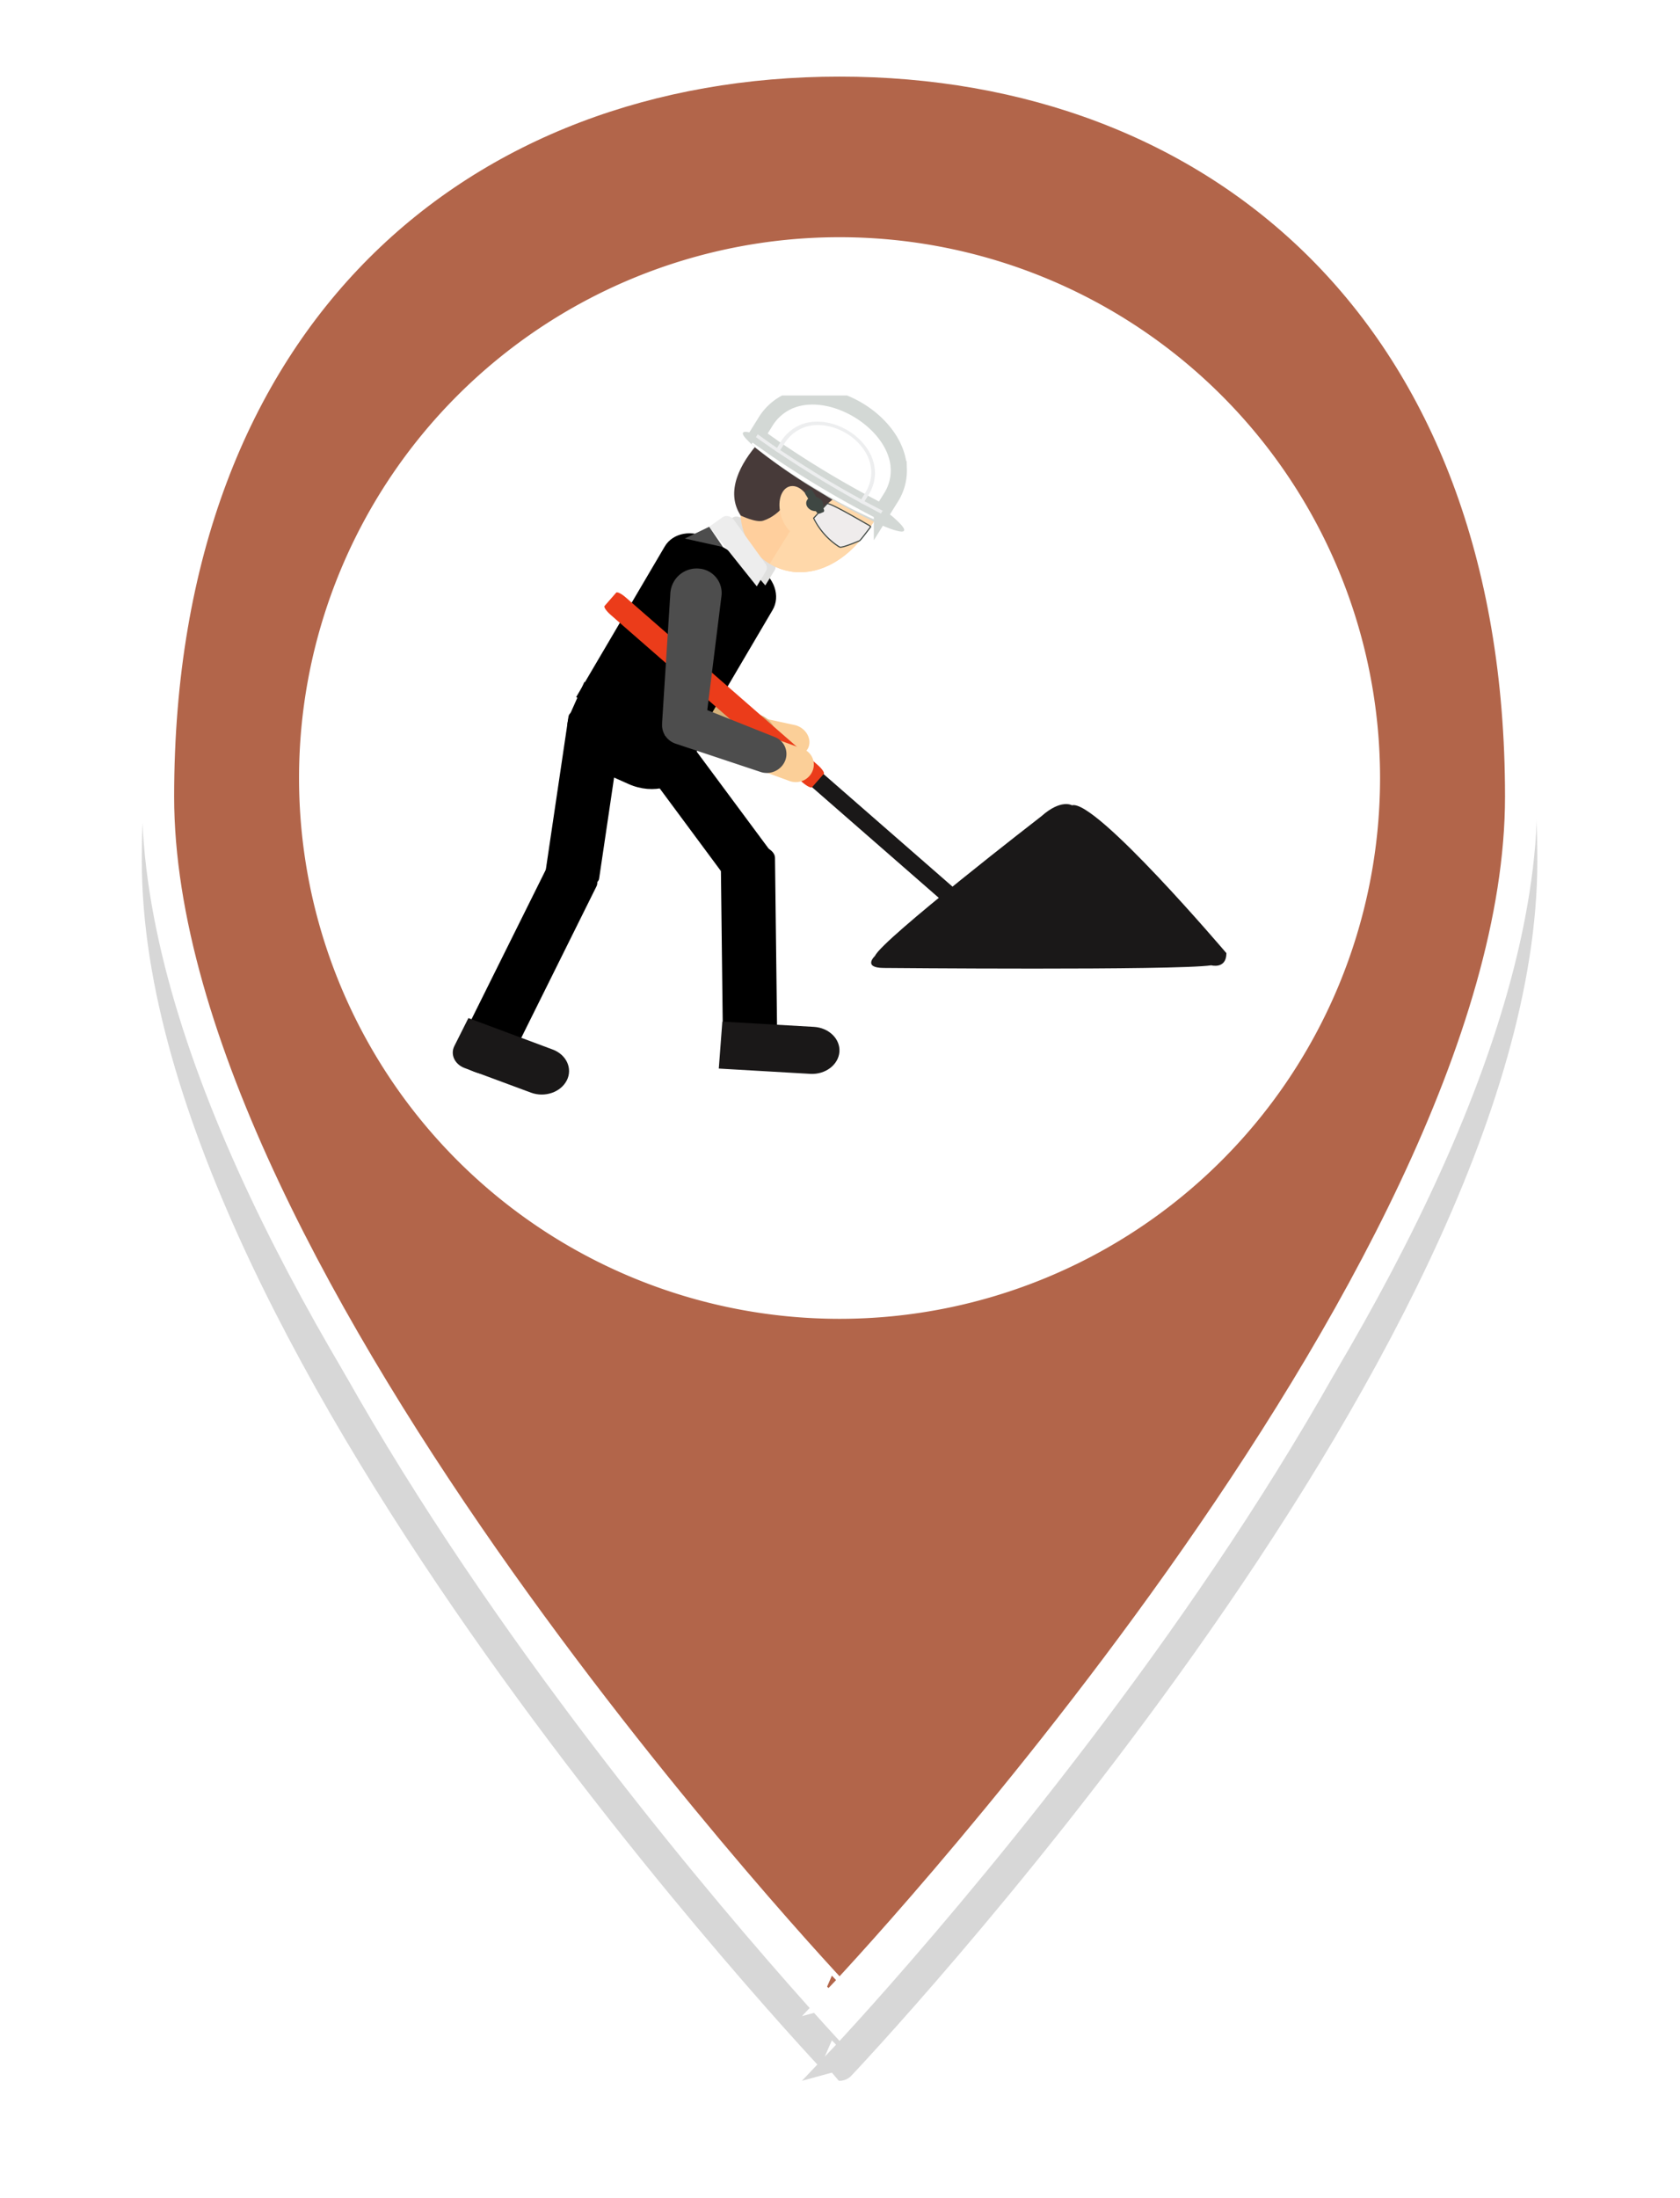 <svg width="26" height="34" xmlns="http://www.w3.org/2000/svg">
  <defs>
    <clipPath id="b">
      <path d="M7.007 16.93V6.117H18.98V16.93z" />
    </clipPath>
    <filter id="a" width="45.1" height="55" x="-9.56" y="-11.07" filterUnits="userSpaceOnUse">
      <feOffset dy="1" result="FeOffset3835Out" in="SourceGraphic" />
      <feGaussianBlur stdDeviation="0.8 0.8" result="FeGaussianBlur3836Out" in="FeOffset3835Out" />
    </filter>
  </defs>
  <g filter="url(#a)">
    <path d="M23.542 12.322c0 7.504-10.549 18.613-10.549 18.613S2.445 19.825 2.445 12.322C2.445 4.818 7.167.935 12.993.935s10.549 3.883 10.549 11.387" fill="none" stroke="#000" stroke-opacity=".16" stroke-width=".5" />
  </g>
  <path d="M23.542 12.322c0 7.504-10.549 18.613-10.549 18.613S2.445 19.825 2.445 12.322C2.445 4.818 7.167.935 12.993.935s10.549 3.883 10.549 11.387" fill="#b2654a" />
  <path d="M23.542 12.322c0 7.504-10.549 18.613-10.549 18.613S2.445 19.825 2.445 12.322C2.445 4.818 7.167.935 12.993.935s10.549 3.883 10.549 11.387" fill="none" stroke="#fff" stroke-miterlimit="20" stroke-width=".5" />
  <g>
    <path d="M12.993 3.669a8.365 8.365 0 0 0 0 16.73 8.365 8.365 0 1 0 0-16.73" fill="#fff" />
    <g>
      <g clip-path="url(#b)">
        <path d="M10.524 11.288c.03.02.065.035.101.043l1.623.35c.14.03.265-.05.278-.179.013-.129-.09-.258-.23-.288l-1.412-.306-.164-1.692a.293.293 0 0 0-.277-.25c-.14-.007-.245.094-.231.228l.183 1.892a.28.28 0 0 0 .129.202" fill="#fbcf98" />
      </g>
      <g clip-path="url(#b)">
        <path d="M10.585 11.286a.368.368 0 0 0 .122.067l.915.294c.173.055.343-.033.38-.196.036-.164-.075-.341-.248-.396l-.655-.21.036-1.419a.363.363 0 0 0-.312-.353c-.176-.025-.322.094-.327.265l-.043 1.675a.349.349 0 0 0 .132.273" fill="#d6b27a" />
      </g>
      <g clip-path="url(#b)">
        <path d="m10.692 9.051.194 1.01a.327.327 0 0 0 .329.253c.137-.005.233-.104.233-.229v-1c-.001-.196-.171-.377-.381-.404-.211-.028-.38.11-.382.306.001.02.004.044.007.064" fill="#1c2a39" />
      </g>
      <g clip-path="url(#b)">
        <path d="m10.586 11.764-1.669-.982 1.371-2.33c.125-.212.427-.267.675-.122l.773.455c.248.146.346.437.221.65z" />
      </g>
      <g clip-path="url(#b)">
        <path d="M11.685 13.514c.195-.108.304-.262.243-.344l-1.524-2.054c-.062-.082-.268-.063-.464.045-.195.107-.305.26-.243.342l1.523 2.055c.063.082.27.062.465-.044" />
      </g>
      <g clip-path="url(#b)">
        <path d="M11.613 16.547c.232-.001.418-.102.418-.225l-.037-3.054c-.002-.122-.19-.22-.422-.217-.232.002-.419.102-.417.224l.036 3.055c.002.123.19.22.422.217" />
      </g>
      <g clip-path="url(#b)">
        <path d="M8.83 13.72c.23.025.428-.032.442-.129l.358-2.417c.014-.097-.16-.196-.39-.22-.23-.026-.427.032-.442.129L8.44 13.5c-.014.097.161.196.39.22" />
      </g>
      <g clip-path="url(#b)">
        <path d="M7.348 16.58c.213.078.43.052.487-.06l1.396-2.81c.056-.112-.072-.266-.285-.345-.212-.078-.43-.05-.486.061l-1.397 2.81c-.055.112.072.267.285.344" />
      </g>
      <g clip-path="url(#b)">
        <path d="M12.991 16.27c-.016.2-.217.353-.45.34l-1.417-.082.055-.726 1.417.081c.234.014.41.188.395.387" fill="#1a1818" />
      </g>
      <g clip-path="url(#b)">
        <path d="M8.772 16.71c-.093.185-.342.27-.556.19l-1.028-.381c-.152-.058-.222-.21-.156-.34l.217-.432 1.303.486c.214.079.313.293.22.478" fill="#1a1818" />
      </g>
      <g clip-path="url(#b)">
        <path d="m9.728 12.127-.466-.208c-.383-.17-.578-.564-.438-.877l.22-.494 1.85.825-.22.494c-.14.313-.564.43-.946.26" />
      </g>
      <g clip-path="url(#b)">
        <path d="m11.844 9.055-.678-.789c-.041-.046-.037-.11.01-.143l.16-.114a.11.11 0 0 1 .088-.016.132.132 0 0 1 .081.053l.477.664c.024.034.028.076.008.108z" fill="#e0e0df" />
      </g>
      <g clip-path="url(#b)">
        <path d="M12.82 8.749c-.02.009-.04.016-.058.025a1.212 1.212 0 0 1-.117.04c-.018.005-.035.01-.052.013l-.03.006-.048.008-.045.005a.511.511 0 0 1-.06.004c-.011.002-.024 0-.039 0-.025 0-.05 0-.075-.003a.89.89 0 0 1-.258-.064c-.014-.006-.027-.01-.04-.017a1.117 1.117 0 0 1-.086-.046l-.01-.005c-.5-.305-.611-.978-.158-1.704.005-.008.01-.018.016-.025.013-.022.026-.042.041-.063.02-.033.042-.065.064-.094l.01-.016c.006-.007.012-.014.015-.02a.174.174 0 0 1 .015-.02l.004-.005c.489-.661.904-.643 1.412-.333l.007.005.004.003.054.034.063.043.033.024a.278.278 0 0 1 .031.023.36.36 0 0 1 .033.028.043.043 0 0 1 .015.013.931.931 0 0 1 .117.115l.025.03c.01.016.021.029.032.044a.763.763 0 0 1 .04.07l.016.032.017.041a.363.363 0 0 1 .026.09.707.707 0 0 1 .014.214.939.939 0 0 1-.034.198 1.984 1.984 0 0 1-.159.393l-.003.006-.012.022-.011.022-.01.017-.011.02-.045.077h.001l-.02.033c-.006.011-.012.022-.019.031-.004.009-.01.017-.016.026-.2.322-.44.542-.69.66" fill="#ffcf9d" />
      </g>
      <g clip-path="url(#b)">
        <path d="m13.332 6.442-1.42 2.279c.5.294 1.149.09 1.598-.631.56-.9.38-1.303-.178-1.648" fill="#ffd8aa" />
      </g>
      <g clip-path="url(#b)">
        <path d="M11.81 8.054c-.109.035-.347-.08-.347-.08-.242-.369-.008-.806.28-1.129.287-.323 1.54.553 1.54.553l-.61.504-.441-.23s-.13.287-.421.382" fill="#473a39" />
      </g>
      <g clip-path="url(#b)">
        <path d="M12.584 7.904c-.036-.214-.18-.387-.32-.386-.143 0-.229.174-.193.387.036.214.18.387.32.386.142 0 .228-.173.193-.387" fill="#ffd8aa" />
      </g>
      <g clip-path="url(#b)">
        <path d="m11.712 9.069-.736-.921.206-.148a.115.115 0 0 1 .091-.015.143.143 0 0 1 .083.054l.49.68c.026.035.03.078.01.11z" fill="#ededed" />
      </g>
      <g clip-path="url(#b)">
        <path d="M13.894 8.213a.954.954 0 0 1-.144-.046c-.026-.01-.054-.02-.085-.035a8.39 8.39 0 0 1-.996-.533l-.013-.007a8.874 8.874 0 0 1-.941-.647 1.473 1.473 0 0 1-.167-.157c-.042-.045-.06-.079-.048-.096.018-.027.104-.01.238.042l.068.027.029.01c.247.109.608.3.997.538l.007.005.006.003a8.6 8.6 0 0 1 .947.656c.02.015.037.03.052.044.108.097.164.164.146.192-.01.017-.043.017-.096.004" fill="#d3d8d5" />
      </g>
      <g clip-path="url(#b)">
        <path d="M13.567 8.05c-.024-.01-.05-.02-.077-.033h-.002a7.817 7.817 0 0 1-.915-.49l-.012-.006a8.136 8.136 0 0 1-.864-.596 1.117 1.117 0 0 1-.066-.055l.046-.072.022-.036.014-.022.005-.009.007-.013.121-.194a.791.791 0 0 1 .387-.33l.056-.019c.026-.007.052-.015.077-.02a.606.606 0 0 1 .126-.018c.112-.01.228 0 .344.025.027.007.053.013.078.021l.074.022c.014.006.03.01.044.017l.038.014.067.03c.053.024.104.052.155.082l.033.022.034.022c.002 0 .004.003.006.005h.003l.019.015c.01.006.02.013.027.02a.619.619 0 0 1 .02.014l.029.024.035.027.048.045c.005.005.013.01.017.015a.42.42 0 0 1 .038.04l.009.008a.835.835 0 0 1 .037.041l.004.006c.01.01.018.02.026.03a.42.42 0 0 1 .018.023c.003.003.007.007.008.01a.776.776 0 0 1 .039.054c.01.013.017.027.026.04l.022.038.012.022.02.04a.393.393 0 0 1 .017.037l.012.027c0 .003.001.007.003.01L13.86 7c.002.004.003.009.006.013.003.012.007.02.009.031a.303.303 0 0 1 .01.037l.001.007c.001.002.003.003.002.004l.006.03v.003a.026.026 0 0 1 .003.008c0 .007.002.013.003.02l.001.008.001.01c.002.01.004.018.004.028v.007a.664.664 0 0 0 .004.041v.011c.002.015.001.03 0 .045v.006l-.002.031v.005l-.003.016-.001.012a1.274 1.274 0 0 1-.005.04l-.007.028c0 .007-.002.012-.004.02a.034.034 0 0 1-.004.011c-.002.011-.006.022-.01.033-.001.01-.005.019-.008.03a.517.517 0 0 1-.02.048l-.013.03-.015.03-.035.061-.122.195-.007.011-.007.01-.012.023-.023.033z" fill="#fff" />
      </g>
      <g clip-path="url(#b)">
        <path d="m13.783 7.705-.135.216a15.586 15.586 0 0 1-1.68-1l-.018-.014-.238-.167.134-.215a.809.809 0 0 1 .387-.33l.056-.02c.64-.203 1.54.355 1.617 1.015l.004.065a.78.78 0 0 1-.127.45" fill="#fff" />
      </g>
      <g clip-path="url(#b)">
        <path d="m13.783 7.705-.135.216a15.586 15.586 0 0 1-1.68-1l-.018-.014-.238-.167.134-.215a.809.809 0 0 1 .387-.33l.056-.02c.64-.203 1.54.355 1.617 1.015l.004.065a.78.78 0 0 1-.127.45z" fill="none" stroke="#d3d8d5" stroke-miterlimit="20" stroke-width=".25" />
      </g>
      <g clip-path="url(#b)">
        <path d="m13.647 7.921.007-.01.007-.011-.002-.001-.052-.027-.028-.015a9.504 9.504 0 0 1-.199-.104l-.052-.03a16.904 16.904 0 0 1-.645-.371c-.002-.002-.003-.004-.005-.004a18.172 18.172 0 0 1-.653-.42 10.377 10.377 0 0 1-.297-.21c-.002.002-.002.002-.003 0l-.007.013-.006.01-.013.021c.024.016.049.034.072.052l.088.06a5.497 5.497 0 0 0 .19.13 16.153 16.153 0 0 0 1.305.791l.11.058.09.049c.026.013.054.027.08.042z" fill="#edeeef" />
      </g>
      <g clip-path="url(#b)">
        <path d="m13.38 7.753.057-.091a.664.664 0 0 0 .105-.34l-.002-.047a.685.685 0 0 0-.121-.338c-.223-.33-.676-.499-1.01-.374a.655.655 0 0 0-.328.275l-.056.09L12 6.97a.46.46 0 0 0 .05.034l.026-.044.058-.091a.616.616 0 0 1 .306-.257c.308-.114.726.042.932.348a.621.621 0 0 1 .112.355.616.616 0 0 1-.098.317l-.057.091-.028.043.055.03z" fill="#edeeef" />
      </g>
      <g clip-path="url(#b)">
        <path d="m10.598 8.33.377-.182.214.313z" fill="#4d4d4d" />
      </g>
      <g clip-path="url(#b)">
        <path d="M12.735 7.77c.023.062-.015.122-.085.134-.07.013-.144-.026-.167-.086-.022-.06.015-.121.085-.134.069-.012.144.026.167.087" fill="#3f4743" />
      </g>
      <g clip-path="url(#b)">
        <path d="M13.006 8.464c-.008 0-.01-.002-.012-.002a.714.714 0 0 1-.03-.018l-.043-.031-.021-.017c-.19-.15-.3-.353-.31-.385l.211-.222c.059 0 .358.17.612.316.031.018.059.033.06.043a2.25 2.25 0 0 1-.17.215c-.004.001-.23.1-.297.1" fill="#efecec" />
      </g>
      <g clip-path="url(#b)">
        <path d="M12.805 7.798c.056.002.371.18.604.315l.01.005c.014.009.039.022.045.03-.046.06-.147.195-.165.208h-.001c-.063.027-.238.099-.292.099h-.007l-.006-.005a.259.259 0 0 1-.025-.015l-.008-.006-.005-.003-.003-.002-.005-.003-.007-.006-.003-.002a.1.1 0 0 0-.01-.007l-.011-.009-.005-.004-.006-.004a1.12 1.12 0 0 1-.303-.372zm-.001-.017c-.004 0-.007 0-.01.002l-.212.23a1.103 1.103 0 0 0 .318.394l.015.012c.003.002.008.005.01.008l.012.008.009.005.007.006.007.005.024.015.006.003a.033.033 0 0 0 .016.003c.07 0 .299-.1.299-.1.01 0 .072-.08.175-.216.013-.018-.026-.038-.062-.058-.375-.217-.567-.317-.614-.317" fill="#3f4743" />
      </g>
      <g clip-path="url(#b)">
        <path d="M12.747 7.871c.013.022.01.045-.007.051l-.051.021c-.017.007-.042-.003-.055-.025l-.17-.276c-.012-.021-.008-.044.009-.05l.05-.021c.018-.007.042.003.054.025z" fill="#3f4743" />
      </g>
      <g transform="rotate(-48.891 13.875 13.135)" clip-path="url(#b)">
        <path d="M13.738 15.28v-4.294h.27v4.293z" fill="#1a1818" />
      </g>
      <g clip-path="url(#b)">
        <path d="M12.568 12.176c-.015.018-.084-.018-.153-.078l-2.96-2.584c-.07-.06-.114-.124-.099-.141l.18-.206c.015-.018.085.017.153.078l2.961 2.583c.07.06.114.124.099.142z" fill="#eb3c1a" />
      </g>
      <g clip-path="url(#b)">
        <path d="M12.427 12.075a.277.277 0 0 0 .148-.15.258.258 0 0 0-.15-.342l-1.553-.567.17-1.809a.26.26 0 0 0-.247-.282.279.279 0 0 0-.296.248l-.206 2.203 1.928.705c.07.025.143.02.206-.006" fill="#fbcf98" />
      </g>
      <g clip-path="url(#b)">
        <path d="m10.375 9.166-.128 2.01v.019c-.01.142.08.265.21.308l1.316.438c.153.05.322-.03.38-.18a.28.28 0 0 0-.16-.36l-1.285-.512.209.328.249-2.002a.378.378 0 0 0-.347-.42.407.407 0 0 0-.441.349c-.001.006-.003.014-.003.022" fill="#4d4d4d" />
      </g>
      <g clip-path="url(#b)">
        <path d="M13.674 14.972s4.511.041 5.071-.041c0 0 .235.064.235-.188 0 0-2.03-2.39-2.39-2.287 0 0-.168-.102-.472.168 0 0-2.471 1.91-2.576 2.161 0 0-.2.184.132.187" fill="#1a1818" />
      </g>
    </g>
  </g>
</svg>